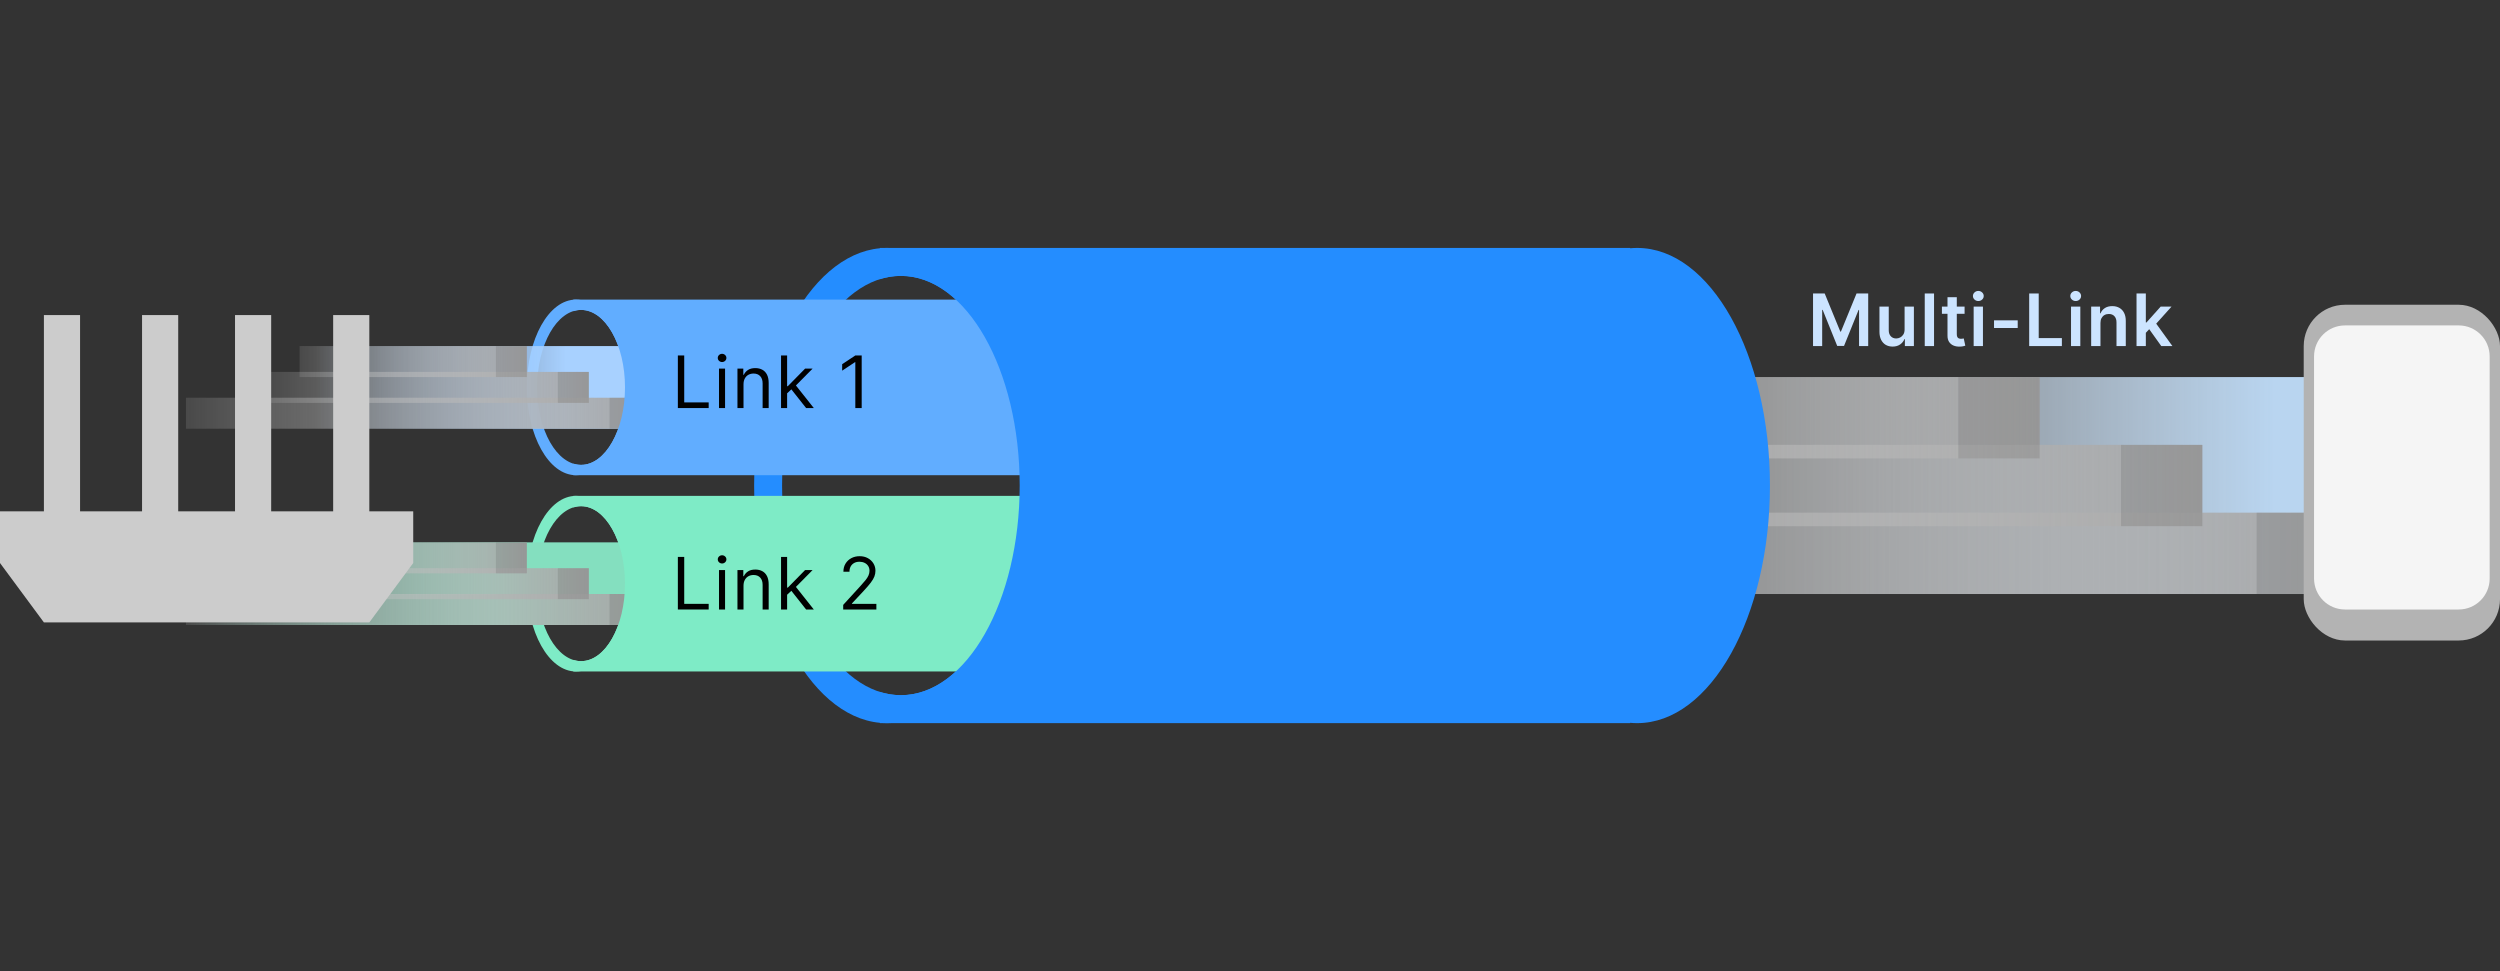<svg width="484" height="188" viewBox="0 0 484 188" fill="none" xmlns="http://www.w3.org/2000/svg">
<rect x="0" y="0" width="484" height="188" fill="#333333" stroke="none"/>
<path fill-rule="evenodd" clip-rule="evenodd" d="M197.411 93.715C197.324 71.43 187.06 53.412 174.412 53.412C161.709 53.412 151.412 71.584 151.412 94C151.412 116.416 161.709 134.588 174.412 134.588C187.06 134.588 197.324 116.571 197.411 94.286C197.325 119.56 185.849 140 171.706 140C157.509 140 146 119.405 146 94C146 68.595 157.509 48 171.706 48C185.85 48 197.326 68.441 197.411 93.715Z" fill="#248DFF"/>
<rect x="256" y="73" width="198" height="42" fill="url(#paint0_linear_666_24883)"/>
<g style="mix-blend-mode:color-burn">
<rect x="279.375" y="73" width="115.5" height="15.75" fill="url(#paint1_linear_666_24883)"/>
</g>
<g style="mix-blend-mode:color-burn">
<rect x="263.625" y="86.125" width="162.75" height="15.75" fill="url(#paint2_linear_666_24883)"/>
</g>
<g style="mix-blend-mode:color-burn">
<rect x="221.625" y="99.25" width="231" height="15.75" fill="url(#paint3_linear_666_24883)"/>
</g>
<g style="mix-blend-mode:color-burn">
<rect x="379.125" y="73" width="15.75" height="15.75" fill="#030303" fill-opacity="0.1"/>
</g>
<g style="mix-blend-mode:color-burn">
<rect x="410.625" y="86.125" width="15.75" height="15.75" fill="#030303" fill-opacity="0.1"/>
</g>
<g style="mix-blend-mode:color-burn">
<rect x="436.875" y="99.25" width="15.75" height="15.75" fill="#030303" fill-opacity="0.1"/>
</g>
<path fill-rule="evenodd" clip-rule="evenodd" d="M111.5 92C116.747 92 121 84.389 121 75C121 65.611 116.747 58 111.5 58C106.253 58 102 65.611 102 75C102 84.389 106.253 92 111.5 92ZM112.5 90C117.194 90 121 83.284 121 75C121 66.716 117.194 60 112.5 60C107.806 60 104 66.716 104 75C104 83.284 107.806 90 112.5 90Z" fill="#61ADFF"/>
<rect x="58" y="67" width="88" height="16" fill="url(#paint4_linear_666_24883)"/>
<g style="mix-blend-mode:color-burn">
<rect x="58" y="67" width="44" height="6" fill="url(#paint5_linear_666_24883)"/>
</g>
<g style="mix-blend-mode:color-burn">
<rect x="52" y="72" width="62" height="6" fill="url(#paint6_linear_666_24883)"/>
</g>
<g style="mix-blend-mode:color-burn">
<rect x="36" y="77" width="88" height="6" fill="url(#paint7_linear_666_24883)"/>
</g>
<g style="mix-blend-mode:color-burn">
<rect x="96" y="67" width="6" height="6" fill="#030303" fill-opacity="0.1"/>
</g>
<g style="mix-blend-mode:color-burn">
<rect x="108" y="72" width="6" height="6" fill="#030303" fill-opacity="0.1"/>
</g>
<g style="mix-blend-mode:color-burn">
<rect x="118" y="77" width="6" height="6" fill="#030303" fill-opacity="0.1"/>
</g>
<path fill-rule="evenodd" clip-rule="evenodd" d="M234 58H111V60.233C111.487 60.08 111.988 60 112.5 60C117.194 60 121 66.716 121 75C121 83.284 117.194 90 112.5 90C111.988 90 111.487 89.92 111 89.767V92H234V58Z" fill="#61ADFF"/>
<path fill-rule="evenodd" clip-rule="evenodd" d="M111.5 130C116.747 130 121 122.389 121 113C121 103.611 116.747 96 111.5 96C106.253 96 102 103.611 102 113C102 122.389 106.253 130 111.5 130ZM112.5 128C117.194 128 121 121.284 121 113C121 104.716 117.194 98 112.5 98C107.806 98 104 104.716 104 113C104 121.284 107.806 128 112.5 128Z" fill="#7EEBC6"/>
<rect x="32" y="105" width="114" height="16" fill="url(#paint8_linear_666_24883)"/>
<g style="mix-blend-mode:color-burn">
<rect x="58" y="105" width="44" height="6" fill="url(#paint9_linear_666_24883)"/>
</g>
<g style="mix-blend-mode:color-burn">
<rect x="52" y="110" width="62" height="6" fill="url(#paint10_linear_666_24883)"/>
</g>
<g style="mix-blend-mode:color-burn">
<rect x="36" y="115" width="88" height="6" fill="url(#paint11_linear_666_24883)"/>
</g>
<g style="mix-blend-mode:color-burn">
<rect x="96" y="105" width="6" height="6" fill="#030303" fill-opacity="0.1"/>
</g>
<g style="mix-blend-mode:color-burn">
<rect x="108" y="110" width="6" height="6" fill="#030303" fill-opacity="0.1"/>
</g>
<g style="mix-blend-mode:color-burn">
<rect x="118" y="115" width="6" height="6" fill="#030303" fill-opacity="0.1"/>
</g>
<path fill-rule="evenodd" clip-rule="evenodd" d="M234 96H111V98.233C111.487 98.08 111.988 98 112.5 98C117.194 98 121 104.716 121 113C121 121.284 117.194 128 112.5 128C111.988 128 111.487 127.92 111 127.767V130H234V96Z" fill="#7EEBC6"/>
<path d="M170.353 48H315.601V48.063C316.049 48.021 316.5 48 316.954 48C331.151 48 342.66 68.595 342.66 94C342.66 119.405 331.151 140 316.954 140C316.5 140 316.049 139.979 315.601 139.937V140H170.353V133.958C171.671 134.372 173.027 134.588 174.412 134.588C187.114 134.588 197.412 116.416 197.412 94C197.412 71.584 187.114 53.412 174.412 53.412C173.027 53.412 171.671 53.628 170.353 54.042V48Z" fill="#248DFF"/>
<path d="M8.5 61H15.5V99H27.5V61H34.5V99H45.5V61H52.5V99H64.5V61H71.5V99H80V109L71.5 120.5H8.5L0 109V99H8.5V61Z" fill="#CCCCCC"/>
<rect x="446" y="59" width="38" height="65" rx="8" fill="#B3B3B3"/>
<path d="M448 69C448 65.686 450.686 63 454 63H476C479.314 63 482 65.686 482 69V112C482 115.314 479.314 118 476 118H454C450.686 118 448 115.314 448 112V69Z" fill="#F5F5F5"/>
<path d="M166.823 68.818V79H165.59V70.111H165.53L163.044 71.761V70.509L165.59 68.818H166.823Z" fill="black"/>
<path d="M152.304 76.216L152.284 74.764H152.523L155.864 71.364H157.316L153.756 74.963H153.656L152.304 76.216ZM151.21 79V68.818H152.384V79H151.21ZM156.063 79L153.08 75.222L153.915 74.406L157.554 79H156.063Z" fill="black"/>
<path d="M143.944 74.406V79H142.771V71.364H143.905V72.557H144.004C144.183 72.169 144.455 71.857 144.819 71.622C145.184 71.383 145.655 71.264 146.231 71.264C146.748 71.264 147.201 71.37 147.588 71.582C147.976 71.791 148.278 72.109 148.493 72.537C148.709 72.961 148.816 73.498 148.816 74.148V79H147.643V74.227C147.643 73.627 147.487 73.16 147.176 72.825C146.864 72.487 146.437 72.318 145.893 72.318C145.519 72.318 145.184 72.399 144.889 72.562C144.597 72.724 144.367 72.961 144.198 73.273C144.029 73.584 143.944 73.962 143.944 74.406Z" fill="black"/>
<path d="M139.199 79V71.364H140.372V79H139.199ZM139.795 70.091C139.566 70.091 139.369 70.013 139.204 69.857C139.041 69.701 138.96 69.514 138.96 69.296C138.96 69.077 139.041 68.889 139.204 68.734C139.369 68.578 139.566 68.5 139.795 68.5C140.024 68.5 140.219 68.578 140.382 68.734C140.548 68.889 140.63 69.077 140.63 69.296C140.63 69.514 140.548 69.701 140.382 69.857C140.219 70.013 140.024 70.091 139.795 70.091Z" fill="black"/>
<path d="M131.233 79V68.818H132.466V77.906H137.199V79H131.233Z" fill="black"/>
<path d="M163.243 118V117.105L166.604 113.426C166.998 112.995 167.323 112.621 167.578 112.303C167.834 111.981 168.023 111.679 168.145 111.398C168.271 111.113 168.334 110.814 168.334 110.503C168.334 110.145 168.248 109.835 168.076 109.573C167.907 109.311 167.675 109.109 167.38 108.967C167.085 108.824 166.753 108.753 166.385 108.753C165.994 108.753 165.653 108.834 165.361 108.996C165.073 109.156 164.849 109.379 164.69 109.668C164.534 109.956 164.456 110.294 164.456 110.682H163.283C163.283 110.085 163.42 109.562 163.696 109.111C163.971 108.66 164.345 108.309 164.819 108.057C165.296 107.805 165.832 107.679 166.425 107.679C167.022 107.679 167.55 107.805 168.011 108.057C168.472 108.309 168.833 108.648 169.095 109.076C169.357 109.504 169.487 109.979 169.487 110.503C169.487 110.877 169.42 111.244 169.284 111.602C169.151 111.956 168.919 112.352 168.588 112.79C168.259 113.224 167.804 113.754 167.22 114.381L164.934 116.827V116.906H169.666V118H163.243Z" fill="black"/>
<path d="M152.304 115.216L152.284 113.764H152.523L155.864 110.364H157.316L153.756 113.963H153.656L152.304 115.216ZM151.21 118V107.818H152.384V118H151.21ZM156.063 118L153.08 114.222L153.915 113.406L157.554 118H156.063Z" fill="black"/>
<path d="M143.944 113.406V118H142.771V110.364H143.905V111.557H144.004C144.183 111.169 144.455 110.857 144.819 110.622C145.184 110.383 145.655 110.264 146.231 110.264C146.748 110.264 147.201 110.37 147.588 110.582C147.976 110.791 148.278 111.109 148.493 111.537C148.709 111.961 148.816 112.498 148.816 113.148V118H147.643V113.227C147.643 112.627 147.487 112.16 147.176 111.825C146.864 111.487 146.437 111.318 145.893 111.318C145.519 111.318 145.184 111.399 144.889 111.562C144.597 111.724 144.367 111.961 144.198 112.273C144.029 112.584 143.944 112.962 143.944 113.406Z" fill="black"/>
<path d="M139.199 118V110.364H140.372V118H139.199ZM139.795 109.091C139.566 109.091 139.369 109.013 139.204 108.857C139.041 108.701 138.96 108.514 138.96 108.295C138.96 108.077 139.041 107.889 139.204 107.734C139.369 107.578 139.566 107.5 139.795 107.5C140.024 107.5 140.219 107.578 140.382 107.734C140.548 107.889 140.63 108.077 140.63 108.295C140.63 108.514 140.548 108.701 140.382 108.857C140.219 109.013 140.024 109.091 139.795 109.091Z" fill="black"/>
<path d="M131.233 118V107.818H132.466V116.906H137.199V118H131.233Z" fill="black"/>
<path d="M415.272 64.604L415.267 62.431H415.556L418.3 59.364H420.403L417.027 63.122H416.655L415.272 64.604ZM413.632 67V56.818H415.432V67H413.632ZM418.424 67L415.939 63.525L417.152 62.257L420.577 67H418.424Z" fill="#CCE4FF"/>
<path d="M406.65 62.526V67H404.851V59.364H406.571V60.661H406.66C406.836 60.234 407.116 59.894 407.5 59.642C407.888 59.39 408.367 59.264 408.937 59.264C409.464 59.264 409.923 59.377 410.314 59.602C410.709 59.828 411.014 60.154 411.229 60.582C411.448 61.009 411.556 61.528 411.552 62.138V67H409.753V62.416C409.753 61.906 409.62 61.507 409.355 61.218C409.093 60.93 408.73 60.786 408.266 60.786C407.951 60.786 407.671 60.855 407.426 60.994C407.184 61.13 406.993 61.328 406.854 61.586C406.718 61.844 406.65 62.158 406.65 62.526Z" fill="#CCE4FF"/>
<path d="M400.95 67V59.364H402.75V67H400.95ZM401.855 58.28C401.57 58.28 401.325 58.185 401.119 57.996C400.914 57.804 400.811 57.574 400.811 57.306C400.811 57.034 400.914 56.803 401.119 56.614C401.325 56.422 401.57 56.326 401.855 56.326C402.143 56.326 402.389 56.422 402.591 56.614C402.796 56.803 402.899 57.034 402.899 57.306C402.899 57.574 402.796 57.804 402.591 57.996C402.389 58.185 402.143 58.28 401.855 58.28Z" fill="#CCE4FF"/>
<path d="M392.85 67V56.818H394.695V65.454H399.179V67H392.85Z" fill="#CCE4FF"/>
<path d="M390.628 62.019V63.5H386.044V62.019H390.628Z" fill="#CCE4FF"/>
<path d="M382.099 67V59.364H383.898V67H382.099ZM383.004 58.28C382.718 58.28 382.473 58.185 382.268 57.996C382.062 57.804 381.959 57.574 381.959 57.306C381.959 57.034 382.062 56.803 382.268 56.614C382.473 56.422 382.718 56.326 383.004 56.326C383.292 56.326 383.537 56.422 383.739 56.614C383.945 56.803 384.048 57.034 384.048 57.306C384.048 57.574 383.945 57.804 383.739 57.996C383.537 58.185 383.292 58.28 383.004 58.28Z" fill="#CCE4FF"/>
<path d="M380.344 59.364V60.756H375.954V59.364H380.344ZM377.037 57.534H378.837V64.703C378.837 64.945 378.874 65.131 378.947 65.26C379.023 65.386 379.122 65.472 379.245 65.519C379.367 65.565 379.503 65.588 379.652 65.588C379.765 65.588 379.868 65.58 379.961 65.563C380.057 65.547 380.13 65.532 380.179 65.519L380.483 66.925C380.387 66.959 380.249 66.995 380.07 67.035C379.894 67.075 379.679 67.098 379.424 67.105C378.973 67.118 378.567 67.05 378.206 66.901C377.844 66.748 377.558 66.513 377.346 66.195C377.137 65.876 377.034 65.479 377.037 65.001V57.534Z" fill="#CCE4FF"/>
<path d="M374.43 56.818V67H372.63V56.818H374.43Z" fill="#CCE4FF"/>
<path d="M368.729 63.788V59.364H370.529V67H368.784V65.643H368.705C368.532 66.07 368.249 66.42 367.854 66.692C367.463 66.964 366.981 67.099 366.408 67.099C365.907 67.099 365.465 66.988 365.08 66.766C364.699 66.541 364.401 66.215 364.185 65.787C363.97 65.356 363.862 64.836 363.862 64.226V59.364H365.662V63.947C365.662 64.431 365.795 64.816 366.06 65.101C366.325 65.386 366.673 65.528 367.104 65.528C367.369 65.528 367.626 65.464 367.874 65.335C368.123 65.205 368.327 65.013 368.486 64.758C368.648 64.499 368.729 64.176 368.729 63.788Z" fill="#CCE4FF"/>
<path d="M351.004 56.818H353.261L356.284 64.196H356.404L359.426 56.818H361.683V67H359.913V60.005H359.819L357.005 66.97H355.683L352.869 59.99H352.774V67H351.004V56.818Z" fill="#CCE4FF"/>
<defs>
<linearGradient id="paint0_linear_666_24883" x1="440.381" y1="115" x2="302.095" y2="115" gradientUnits="userSpaceOnUse">
<stop stop-color="#B9D5F0"/>
<stop offset="1" stop-color="white" stop-opacity="0"/>
</linearGradient>
<linearGradient id="paint1_linear_666_24883" x1="398.813" y1="73" x2="259.688" y2="73" gradientUnits="userSpaceOnUse">
<stop stop-color="#A5A5A5"/>
<stop offset="1" stop-color="#D9D9D9" stop-opacity="0"/>
</linearGradient>
<linearGradient id="paint2_linear_666_24883" x1="431.923" y1="86.125" x2="235.884" y2="86.125" gradientUnits="userSpaceOnUse">
<stop stop-color="#A5A5A5"/>
<stop offset="1" stop-color="#D9D9D9" stop-opacity="0"/>
</linearGradient>
<linearGradient id="paint3_linear_666_24883" x1="460.5" y1="99.25" x2="182.25" y2="99.25" gradientUnits="userSpaceOnUse">
<stop stop-color="#A5A5A5"/>
<stop offset="1" stop-color="#D9D9D9" stop-opacity="0"/>
</linearGradient>
<linearGradient id="paint4_linear_666_24883" x1="109.5" y1="83" x2="61" y2="83" gradientUnits="userSpaceOnUse">
<stop stop-color="#A8D1FF"/>
<stop offset="1" stop-color="#A8D1FF" stop-opacity="0"/>
</linearGradient>
<linearGradient id="paint5_linear_666_24883" x1="103.5" y1="67" x2="50.5" y2="67" gradientUnits="userSpaceOnUse">
<stop stop-color="#A5A5A5"/>
<stop offset="1" stop-color="#D9D9D9" stop-opacity="0"/>
</linearGradient>
<linearGradient id="paint6_linear_666_24883" x1="116.114" y1="72" x2="41.432" y2="72" gradientUnits="userSpaceOnUse">
<stop stop-color="#A5A5A5"/>
<stop offset="1" stop-color="#D9D9D9" stop-opacity="0"/>
</linearGradient>
<linearGradient id="paint7_linear_666_24883" x1="127" y1="77" x2="21" y2="77" gradientUnits="userSpaceOnUse">
<stop stop-color="#A5A5A5"/>
<stop offset="1" stop-color="#D9D9D9" stop-opacity="0"/>
</linearGradient>
<linearGradient id="paint8_linear_666_24883" x1="97.421" y1="121" x2="35.886" y2="121" gradientUnits="userSpaceOnUse">
<stop stop-color="#84DFBF"/>
<stop offset="1" stop-color="#84DFBF" stop-opacity="0"/>
</linearGradient>
<linearGradient id="paint9_linear_666_24883" x1="103.5" y1="105" x2="50.5" y2="105" gradientUnits="userSpaceOnUse">
<stop stop-color="#A5A5A5"/>
<stop offset="1" stop-color="#D9D9D9" stop-opacity="0"/>
</linearGradient>
<linearGradient id="paint10_linear_666_24883" x1="116.114" y1="110" x2="41.432" y2="110" gradientUnits="userSpaceOnUse">
<stop stop-color="#A5A5A5"/>
<stop offset="1" stop-color="#D9D9D9" stop-opacity="0"/>
</linearGradient>
<linearGradient id="paint11_linear_666_24883" x1="127" y1="115" x2="21" y2="115" gradientUnits="userSpaceOnUse">
<stop stop-color="#A5A5A5"/>
<stop offset="1" stop-color="#D9D9D9" stop-opacity="0"/>
</linearGradient>
</defs>
</svg>
